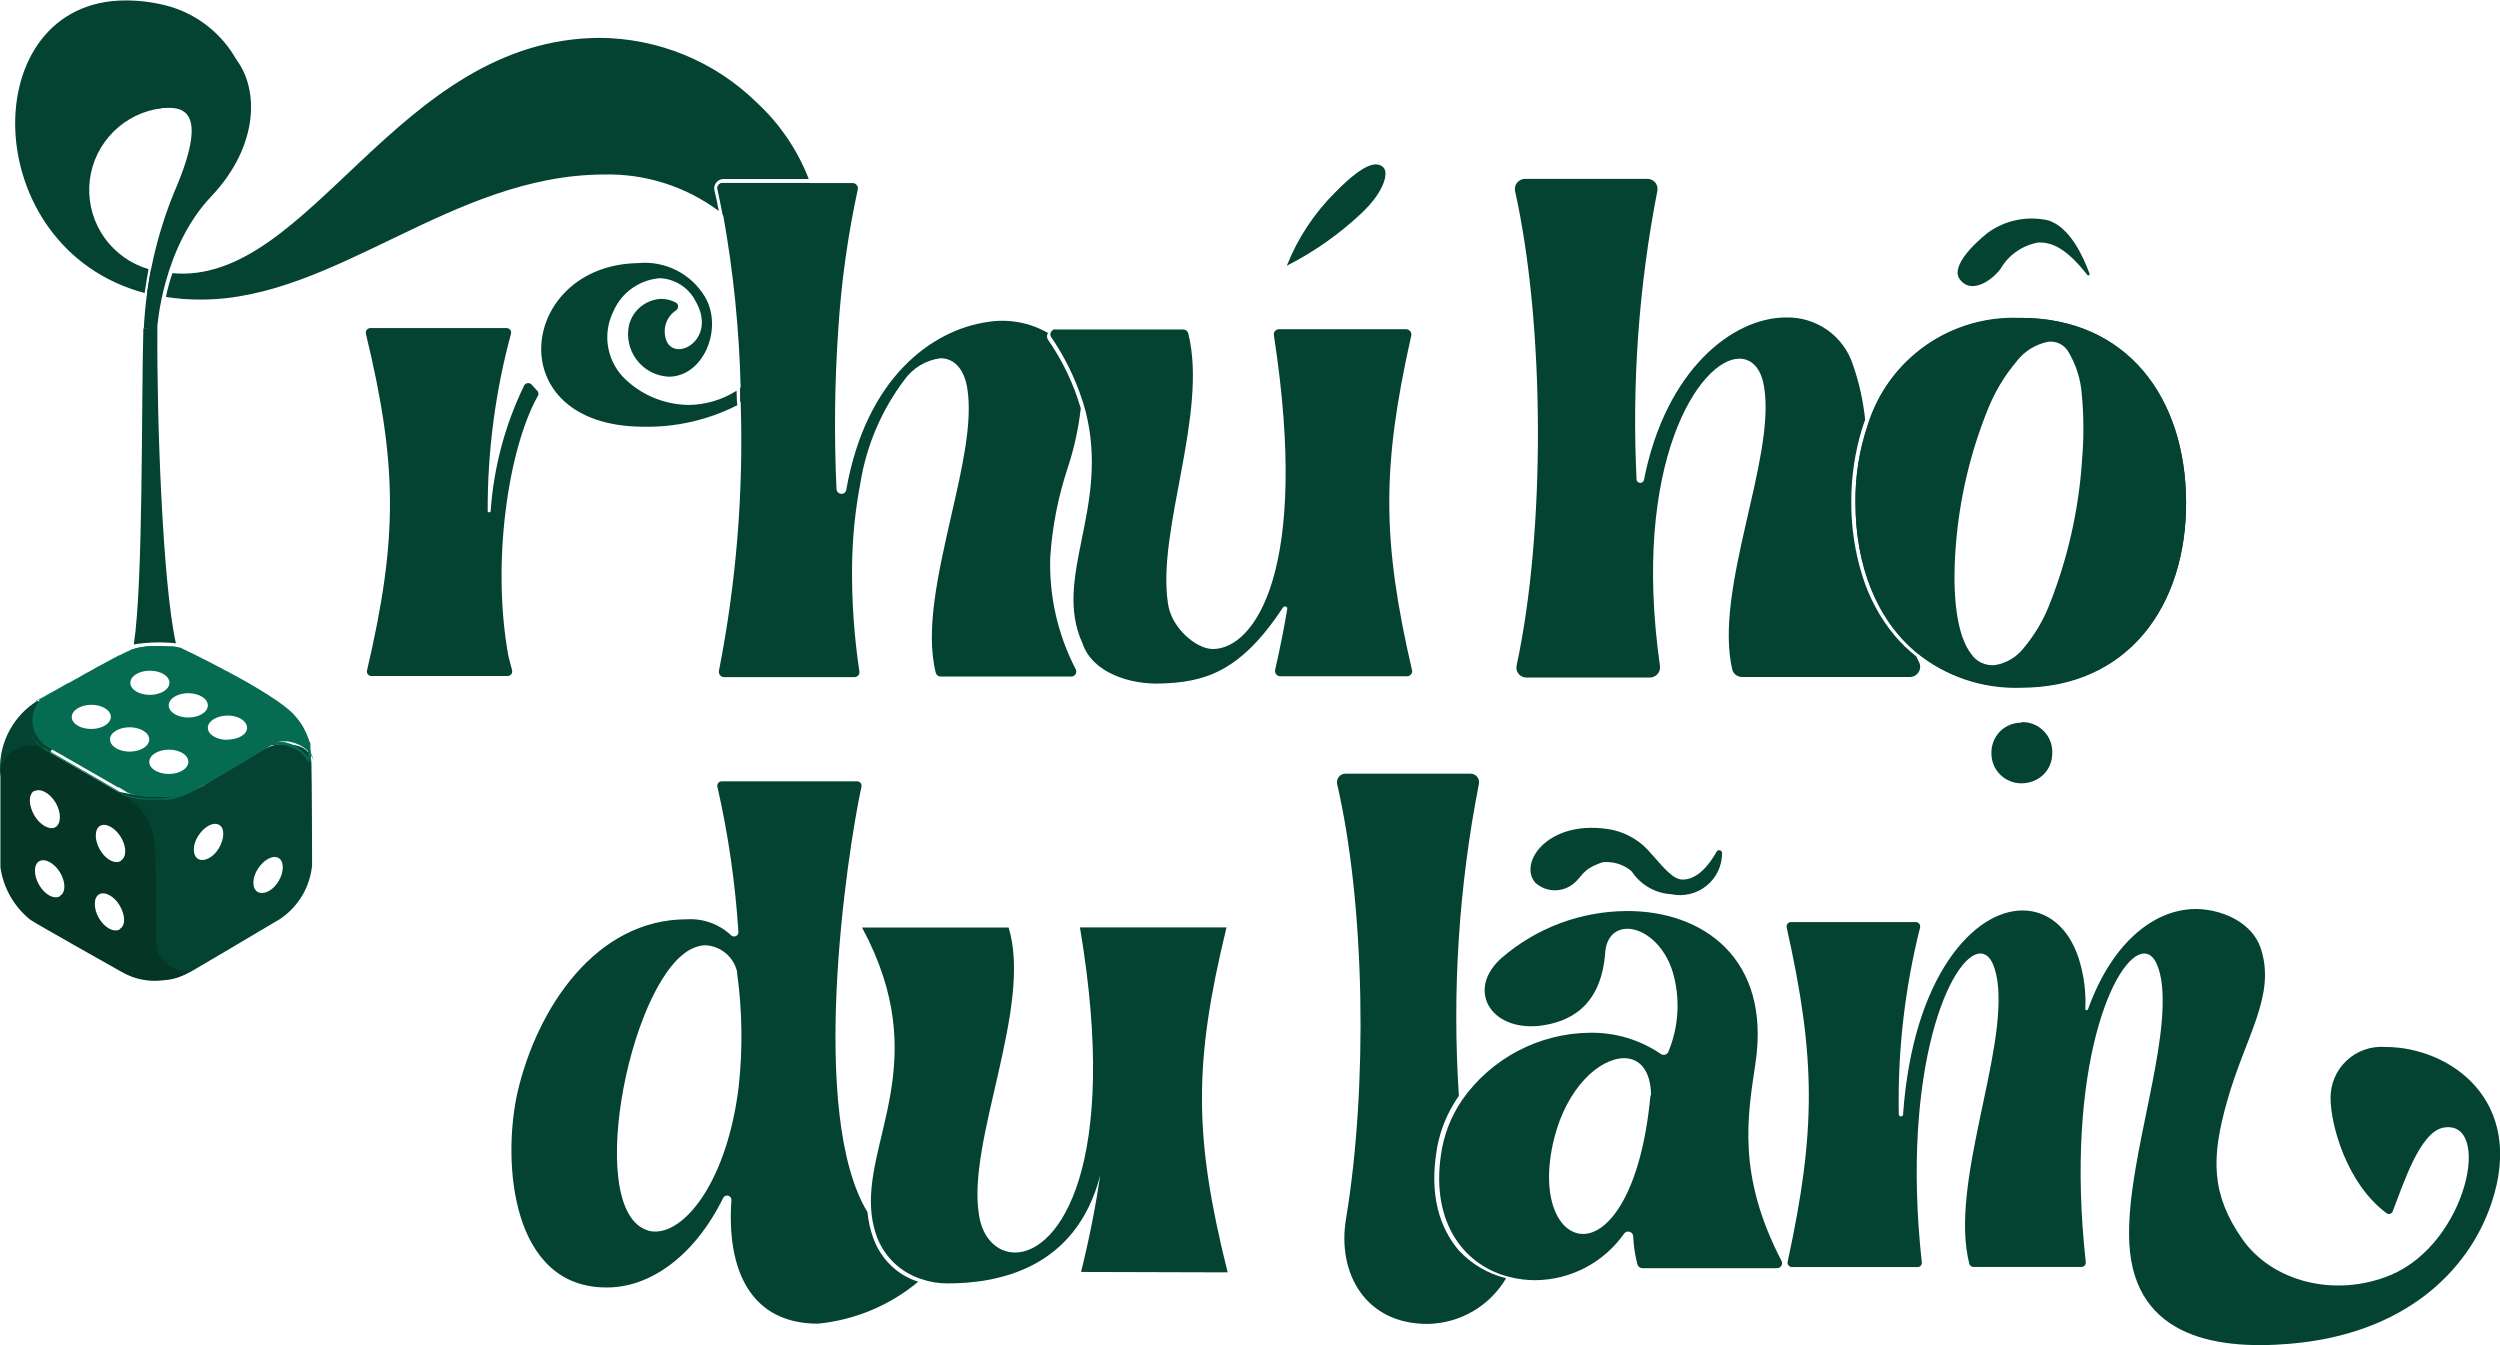 <svg width="171" height="92" viewBox="0 0 171 92" fill="none" xmlns="http://www.w3.org/2000/svg">
<g clip-path="url(#clip0_28_39)">
<path d="M12.136 44.375H11.896H11.723C10.882 44.237 10.02 44.273 9.193 44.48H9.126C9.001 45.216 8.848 45.656 8.656 45.694C9.963 45.31 11.35 45.281 12.672 45.608C12.377 45.258 12.19 44.83 12.136 44.375ZM10.765 22.393L9.806 22.47C9.662 27.592 9.806 39.759 9.154 44.079C10.105 43.925 11.072 43.899 12.03 44.002C11.11 39.855 10.717 28.481 10.765 22.431V22.393Z" fill="#044332"/>
<path d="M91.371 13.113C93.48 10.972 94.247 11.087 94.621 11.45C94.995 11.813 94.697 13.103 93.135 14.575C91.609 16.013 89.886 17.226 88.016 18.178C88.771 16.277 89.913 14.552 91.371 13.113Z" fill="#044332"/>
<path d="M36.714 26.694L36.359 26.302C36.324 26.266 36.282 26.238 36.235 26.222C36.188 26.205 36.137 26.2 36.088 26.206C36.038 26.213 35.991 26.231 35.95 26.259C35.908 26.288 35.874 26.325 35.851 26.369C34.543 29.064 33.765 31.984 33.56 34.971C33.553 34.992 33.54 35.011 33.522 35.024C33.504 35.037 33.482 35.044 33.459 35.044C33.437 35.044 33.415 35.037 33.397 35.024C33.379 35.011 33.365 34.992 33.358 34.971C33.344 30.872 33.879 26.79 34.95 22.833C34.963 22.787 34.966 22.739 34.957 22.692C34.948 22.645 34.929 22.6 34.9 22.562C34.871 22.524 34.834 22.493 34.791 22.472C34.748 22.451 34.7 22.44 34.653 22.441H25.335C25.287 22.441 25.24 22.452 25.197 22.473C25.153 22.494 25.116 22.524 25.086 22.562C25.056 22.6 25.036 22.644 25.026 22.691C25.016 22.738 25.017 22.786 25.028 22.833C27.204 31.836 27.214 36.834 25.105 45.857C25.093 45.903 25.092 45.951 25.102 45.997C25.112 46.044 25.133 46.087 25.163 46.124C25.192 46.161 25.23 46.191 25.274 46.211C25.317 46.231 25.364 46.24 25.412 46.239H34.72C34.768 46.239 34.815 46.228 34.858 46.207C34.901 46.186 34.939 46.155 34.969 46.118C34.998 46.08 35.019 46.036 35.029 45.989C35.039 45.942 35.038 45.894 35.026 45.847C34.94 45.522 34.863 45.197 34.777 44.891C33.598 38.459 34.777 30.698 36.771 27.114C36.818 27.051 36.838 26.971 36.827 26.893C36.817 26.814 36.776 26.743 36.714 26.694ZM49.443 12.243H55.319C54.543 10.241 53.317 8.442 51.734 6.987C48.864 4.187 45.014 2.61 40.998 2.59C27.118 2.667 21.213 19.535 11.79 18.685C11.61 19.217 11.463 19.759 11.35 20.31C12.142 20.435 12.944 20.496 13.746 20.491C22.939 20.491 30.876 11.966 41.295 11.937C44.125 11.866 46.896 12.745 49.165 14.432C49.079 13.954 48.974 13.476 48.868 13.027C48.845 12.933 48.844 12.834 48.866 12.74C48.887 12.645 48.931 12.557 48.993 12.482C49.048 12.415 49.117 12.358 49.194 12.318C49.271 12.277 49.356 12.251 49.443 12.243ZM16.2 4.138C15.223 2.356 13.579 1.031 11.628 0.449C10.642 0.17 9.623 0.028 8.598 0.029C-1.745 0.029 -1.63 16.974 9.893 20.042C9.979 19.44 10.103 18.694 10.161 18.408C8.95 18.052 7.893 17.304 7.159 16.281C6.424 15.258 6.053 14.019 6.106 12.761C6.159 11.504 6.632 10.301 7.45 9.343C8.269 8.384 9.385 7.727 10.621 7.474C11.778 7.238 12.972 7.238 14.13 7.474C14.935 7.608 15.788 7.617 16.698 7.799C16.744 7.809 16.79 7.809 16.835 7.798C16.881 7.788 16.923 7.768 16.959 7.74C16.996 7.712 17.026 7.676 17.047 7.635C17.068 7.594 17.08 7.549 17.082 7.503C17.108 6.321 16.803 5.156 16.2 4.138ZM11.407 18.656C11.041 18.611 10.679 18.537 10.324 18.436C10.247 18.838 10.132 19.535 10.056 20.071C10.371 20.155 10.691 20.222 11.014 20.271C11.124 19.728 11.268 19.191 11.445 18.666L11.407 18.656ZM50.354 26.742C49.381 27.355 48.256 27.686 47.104 27.698C45.557 27.68 44.068 27.103 42.915 26.073C42.246 25.495 41.789 24.712 41.616 23.847C41.442 22.982 41.562 22.084 41.957 21.294C42.23 20.663 42.67 20.118 43.231 19.719C43.792 19.32 44.452 19.081 45.139 19.029C45.648 19.052 46.141 19.209 46.569 19.484C46.997 19.76 47.344 20.143 47.574 20.596C48.686 22.508 47.43 23.884 46.424 23.884C45.925 23.884 45.465 23.511 45.465 22.622C45.471 22.345 45.545 22.072 45.68 21.829C45.816 21.586 46.008 21.379 46.242 21.227C46.285 21.198 46.321 21.159 46.346 21.113C46.37 21.067 46.383 21.016 46.383 20.964C46.383 20.912 46.37 20.861 46.346 20.815C46.321 20.769 46.285 20.73 46.242 20.701C45.926 20.532 45.574 20.444 45.216 20.443C44.71 20.468 44.226 20.652 43.833 20.97C43.44 21.288 43.158 21.723 43.031 22.212C42.936 22.626 42.934 23.056 43.024 23.472C43.114 23.887 43.294 24.278 43.552 24.617C43.809 24.955 44.138 25.234 44.515 25.433C44.892 25.631 45.308 25.745 45.734 25.767C48.149 25.767 49.491 22.422 48.207 20.281C47.739 19.509 47.061 18.884 46.252 18.48C45.443 18.076 44.535 17.908 43.634 17.997C35.477 18.131 34.049 29.141 43.979 29.188C46.219 29.236 48.435 28.731 50.431 27.717C50.392 27.382 50.392 27.057 50.383 26.742H50.354ZM55.406 12.511H49.415C49.361 12.51 49.308 12.522 49.26 12.545C49.212 12.568 49.169 12.602 49.137 12.645C49.102 12.685 49.078 12.733 49.066 12.784C49.054 12.836 49.056 12.89 49.069 12.941C49.194 13.505 49.309 14.078 49.424 14.68C50.172 15.301 50.842 16.011 51.418 16.793C52.112 17.689 52.601 18.725 52.851 19.83C53.101 20.934 53.106 22.08 52.865 23.186C52.567 24.543 51.766 25.738 50.622 26.532C50.622 26.866 50.622 27.191 50.622 27.487C55.895 24.591 57.495 18.092 55.434 12.511H55.406Z" fill="#044332"/>
<path d="M71.836 38.105C71.974 36.038 72.373 33.995 73.024 32.027C73.464 30.698 73.766 29.327 73.925 27.936C73.438 26.258 72.68 24.67 71.682 23.234C71.638 23.166 71.614 23.086 71.614 23.005C71.614 22.923 71.638 22.844 71.682 22.775C70.439 22.06 68.987 21.793 67.57 22.02C63.736 22.565 59.24 25.843 57.888 33.489C57.879 33.572 57.837 33.648 57.773 33.701C57.709 33.755 57.627 33.782 57.543 33.776C57.458 33.774 57.376 33.739 57.315 33.678C57.255 33.618 57.22 33.536 57.217 33.451C57.049 29.846 57.088 26.233 57.332 22.632C57.533 19.376 57.982 16.139 58.674 12.95C58.683 12.898 58.681 12.845 58.668 12.794C58.655 12.743 58.631 12.695 58.598 12.654C58.564 12.612 58.522 12.579 58.474 12.555C58.426 12.532 58.373 12.52 58.32 12.52H55.444H49.453C49.399 12.52 49.346 12.531 49.298 12.555C49.25 12.578 49.208 12.612 49.175 12.654C49.14 12.694 49.116 12.742 49.104 12.794C49.093 12.845 49.094 12.899 49.108 12.95C49.232 13.514 49.347 14.088 49.462 14.69C50.166 18.604 50.567 22.566 50.661 26.541C50.661 26.875 50.661 27.201 50.661 27.497C50.865 33.663 50.366 39.832 49.175 45.885C49.166 45.935 49.167 45.986 49.179 46.036C49.19 46.085 49.212 46.131 49.242 46.172C49.274 46.216 49.315 46.252 49.364 46.277C49.412 46.302 49.466 46.315 49.52 46.315H58.435C58.485 46.317 58.535 46.308 58.582 46.288C58.628 46.268 58.669 46.238 58.703 46.201C58.736 46.162 58.761 46.116 58.774 46.066C58.787 46.016 58.789 45.964 58.78 45.914C58.427 43.557 58.26 41.176 58.281 38.794C58.297 36.869 58.486 34.95 58.847 33.059C59.258 30.488 60.294 28.056 61.866 25.977C62.152 25.575 62.519 25.236 62.943 24.983C63.367 24.73 63.839 24.567 64.33 24.505C65.288 24.505 65.969 25.27 66.17 26.608C66.525 28.93 65.806 32.046 65.049 35.343C64.186 39.166 63.276 43.085 64.004 46.01C64.022 46.087 64.066 46.156 64.129 46.205C64.192 46.254 64.269 46.279 64.349 46.277H73.273C73.334 46.278 73.393 46.262 73.446 46.232C73.498 46.202 73.541 46.158 73.571 46.105C73.601 46.053 73.617 45.993 73.617 45.933C73.617 45.873 73.601 45.813 73.571 45.761C72.348 43.398 71.751 40.763 71.836 38.105Z" fill="#044332"/>
<path d="M96.596 45.904C94.525 36.959 94.506 31.97 96.528 22.967C96.541 22.915 96.542 22.86 96.532 22.808C96.521 22.756 96.499 22.706 96.467 22.663C96.435 22.62 96.394 22.585 96.346 22.56C96.299 22.535 96.246 22.52 96.193 22.517H87.47C87.419 22.519 87.368 22.532 87.323 22.555C87.277 22.578 87.237 22.611 87.205 22.651C87.173 22.691 87.15 22.737 87.138 22.787C87.126 22.836 87.125 22.888 87.134 22.938C89.627 39.09 85.783 44.385 82.965 44.394C81.805 44.394 80.089 42.913 79.888 41.26C79.121 36.251 82.639 28.28 81.278 22.804C81.259 22.729 81.216 22.662 81.155 22.614C81.094 22.566 81.02 22.538 80.942 22.537H72.2C72.159 22.527 72.116 22.527 72.075 22.537C72.029 22.553 71.989 22.583 71.96 22.622C71.924 22.648 71.897 22.685 71.883 22.728C71.856 22.774 71.841 22.827 71.841 22.881C71.841 22.934 71.856 22.987 71.883 23.034C72.805 24.372 73.528 25.837 74.031 27.382C74.079 27.516 74.117 27.65 74.155 27.793C74.194 27.936 74.222 28.042 74.261 28.166C75.929 34.741 71.96 39.491 74.05 44.022C74.74 46.048 77.338 46.822 79.37 46.755C82.303 46.66 84.786 46.057 87.738 41.575C87.853 41.403 88.083 41.479 88.045 41.67C87.825 42.98 87.556 44.347 87.221 45.809C87.208 45.862 87.207 45.916 87.218 45.97C87.229 46.023 87.252 46.073 87.285 46.116C87.318 46.159 87.361 46.194 87.409 46.219C87.458 46.243 87.511 46.257 87.566 46.258H96.241C96.334 46.256 96.423 46.218 96.489 46.152C96.555 46.086 96.593 45.998 96.596 45.904Z" fill="#044332"/>
<path d="M135.974 15.913C135.974 15.913 133.232 18.016 134.056 19.115C134.756 20.071 136.079 19.363 136.827 18.408C137.101 17.928 137.478 17.515 137.933 17.199C138.387 16.883 138.907 16.672 139.453 16.582C140.258 16.582 141.236 16.85 142.77 18.799C142.781 18.817 142.799 18.83 142.82 18.836C142.84 18.841 142.862 18.839 142.881 18.83C142.9 18.82 142.915 18.804 142.922 18.784C142.93 18.765 142.931 18.743 142.923 18.723C142.578 17.767 141.629 15.493 140.048 15.062C139.347 14.911 138.622 14.908 137.92 15.055C137.218 15.201 136.554 15.494 135.974 15.913Z" fill="#044332"/>
<path d="M131.248 45.264C131.19 45.14 131.123 45.016 131.075 44.901C130.532 44.475 130.034 43.995 129.59 43.467C128.6 42.272 127.855 40.895 127.394 39.415C126.882 37.788 126.623 36.093 126.628 34.388C126.616 32.685 126.861 30.99 127.356 29.36C127.423 29.141 127.5 28.921 127.577 28.71C127.445 27.431 127.165 26.17 126.743 24.954C126.432 23.993 125.818 23.158 124.992 22.574C124.166 21.99 123.173 21.689 122.161 21.715C118.508 21.715 113.926 25.308 112.45 32.82C112.439 32.879 112.407 32.932 112.361 32.97C112.314 33.008 112.256 33.029 112.196 33.029C112.136 33.029 112.078 33.008 112.032 32.97C111.985 32.932 111.954 32.879 111.942 32.82C111.617 26.202 112.093 19.569 113.361 13.065C113.382 12.964 113.381 12.86 113.357 12.76C113.332 12.66 113.286 12.566 113.221 12.486C113.155 12.407 113.073 12.343 112.979 12.299C112.886 12.255 112.784 12.233 112.68 12.233H104.312C104.208 12.234 104.106 12.258 104.012 12.303C103.919 12.348 103.837 12.413 103.772 12.493C103.706 12.574 103.66 12.668 103.636 12.768C103.612 12.869 103.61 12.973 103.631 13.075C105.673 22.231 105.721 36.347 103.737 45.513C103.713 45.614 103.713 45.718 103.737 45.819C103.76 45.92 103.807 46.014 103.873 46.095C103.938 46.175 104.022 46.239 104.116 46.282C104.21 46.326 104.314 46.347 104.417 46.344H112.853C112.952 46.343 113.049 46.322 113.139 46.281C113.229 46.24 113.309 46.181 113.374 46.107C113.44 46.033 113.488 45.946 113.517 45.852C113.547 45.757 113.555 45.658 113.543 45.56C111.559 31.664 116.256 24.534 118.969 24.534C119.822 24.534 120.474 25.184 120.675 26.531C121.432 31.453 117.234 40.275 118.48 45.771C118.514 45.922 118.6 46.058 118.721 46.155C118.843 46.252 118.995 46.305 119.151 46.306H130.654C130.775 46.303 130.893 46.27 130.997 46.208C131.101 46.146 131.188 46.058 131.247 45.953C131.307 45.848 131.339 45.73 131.339 45.609C131.339 45.488 131.308 45.369 131.248 45.264Z" fill="#044332"/>
<path d="M138.265 49.527C138.009 49.527 137.756 49.578 137.52 49.677C137.284 49.776 137.071 49.921 136.892 50.103C136.713 50.286 136.573 50.502 136.48 50.74C136.386 50.977 136.341 51.231 136.348 51.486C136.348 51.993 136.55 52.479 136.909 52.838C137.269 53.196 137.756 53.398 138.265 53.398C138.773 53.398 139.261 53.196 139.62 52.838C139.98 52.479 140.182 51.993 140.182 51.486C140.188 51.231 140.144 50.977 140.05 50.74C139.957 50.502 139.816 50.286 139.638 50.103C139.459 49.921 139.246 49.776 139.01 49.677C138.774 49.578 138.521 49.527 138.265 49.527ZM138.15 21.743C135.852 21.647 133.588 22.31 131.708 23.631C129.829 24.952 128.44 26.855 127.759 29.045C127.174 30.765 126.888 32.572 126.915 34.388C126.915 38.65 128.363 42.349 131.085 44.605C133.095 46.241 135.633 47.093 138.226 47.004C145.531 47.004 149.557 41.441 149.528 34.311C149.499 27.181 145.483 21.715 138.15 21.743ZM140.067 23.196C144.984 22.603 142.128 44.92 136.472 45.58C130.817 46.239 134.114 23.903 140.115 23.196H140.067Z" fill="#044332"/>
<path d="M141.649 23.827C141.487 23.57 141.255 23.364 140.98 23.233C140.705 23.103 140.398 23.053 140.096 23.091C139.128 23.265 138.261 23.798 137.671 24.582C136.864 25.575 136.217 26.688 135.753 27.879C134.518 30.93 133.768 34.155 133.529 37.437C133.4 38.907 133.422 40.386 133.597 41.852C133.687 42.945 134.046 43.998 134.641 44.92C134.823 45.193 135.069 45.417 135.359 45.572C135.648 45.727 135.971 45.808 136.3 45.809H136.568C137.987 45.637 139.329 44.175 140.45 41.556C141.717 38.386 142.48 35.039 142.713 31.635C142.962 27.869 142.607 25.031 141.649 23.827ZM142.406 31.559C142.175 34.936 141.418 38.257 140.163 41.403C139.743 42.465 139.153 43.452 138.418 44.327C137.944 44.936 137.261 45.348 136.501 45.484C136.178 45.528 135.848 45.479 135.551 45.344C135.254 45.209 135.002 44.992 134.824 44.719C133.865 43.486 133.51 40.829 133.769 37.427C134.01 34.185 134.754 30.999 135.974 27.984C136.44 26.82 137.087 25.736 137.891 24.773C138.436 24.036 139.241 23.534 140.144 23.368H140.307C140.532 23.374 140.753 23.435 140.95 23.545C141.147 23.655 141.314 23.81 141.438 23.999C141.993 24.905 142.322 25.931 142.396 26.99C142.538 28.497 142.541 30.013 142.406 31.52V31.559ZM141.649 23.827C141.487 23.57 141.255 23.364 140.98 23.233C140.705 23.103 140.398 23.053 140.096 23.091C139.128 23.265 138.261 23.798 137.671 24.582C136.864 25.575 136.217 26.688 135.753 27.879C134.518 30.93 133.768 34.155 133.529 37.437C133.4 38.907 133.422 40.386 133.597 41.852C133.687 42.945 134.046 43.998 134.641 44.92C134.823 45.193 135.069 45.417 135.359 45.572C135.648 45.727 135.971 45.808 136.3 45.809H136.568C137.987 45.637 139.329 44.175 140.45 41.556C141.717 38.386 142.48 35.039 142.713 31.635C142.962 27.869 142.607 25.031 141.649 23.827ZM142.406 31.559C142.175 34.936 141.418 38.257 140.163 41.403C139.743 42.465 139.153 43.452 138.418 44.327C137.944 44.936 137.261 45.348 136.501 45.484C136.178 45.528 135.848 45.479 135.551 45.344C135.254 45.209 135.002 44.992 134.824 44.719C133.865 43.486 133.51 40.829 133.769 37.427C134.01 34.185 134.754 30.999 135.974 27.984C136.44 26.82 137.087 25.736 137.891 24.773C138.436 24.036 139.241 23.534 140.144 23.368H140.307C140.532 23.374 140.753 23.435 140.95 23.545C141.147 23.655 141.314 23.81 141.438 23.999C141.993 24.905 142.322 25.931 142.396 26.99C142.538 28.497 142.541 30.013 142.406 31.52V31.559ZM141.649 23.827C141.487 23.57 141.255 23.364 140.98 23.233C140.705 23.103 140.398 23.053 140.096 23.091C139.128 23.265 138.261 23.798 137.671 24.582C136.864 25.575 136.217 26.688 135.753 27.879C134.518 30.93 133.768 34.155 133.529 37.437C133.4 38.907 133.422 40.386 133.597 41.852C133.687 42.945 134.046 43.998 134.641 44.92C134.823 45.193 135.069 45.417 135.359 45.572C135.648 45.727 135.971 45.808 136.3 45.809H136.568C137.987 45.637 139.329 44.175 140.45 41.556C141.717 38.386 142.48 35.039 142.713 31.635C142.962 27.869 142.607 25.031 141.649 23.827ZM142.406 31.559C142.175 34.936 141.418 38.257 140.163 41.403C139.743 42.465 139.153 43.452 138.418 44.327C137.944 44.936 137.261 45.348 136.501 45.484C136.178 45.528 135.848 45.479 135.551 45.344C135.254 45.209 135.002 44.992 134.824 44.719C133.865 43.486 133.51 40.829 133.769 37.427C134.01 34.185 134.754 30.999 135.974 27.984C136.44 26.82 137.087 25.736 137.891 24.773C138.436 24.036 139.241 23.534 140.144 23.368H140.307C140.532 23.374 140.753 23.435 140.95 23.545C141.147 23.655 141.314 23.81 141.438 23.999C141.993 24.905 142.322 25.931 142.396 26.99C142.538 28.497 142.541 30.013 142.406 31.52V31.559ZM141.649 23.827C141.487 23.57 141.255 23.364 140.98 23.233C140.705 23.103 140.398 23.053 140.096 23.091C139.128 23.265 138.261 23.798 137.671 24.582C136.864 25.575 136.217 26.688 135.753 27.879C134.518 30.93 133.768 34.155 133.529 37.437C133.4 38.907 133.422 40.386 133.597 41.852C133.687 42.945 134.046 43.998 134.641 44.92C134.823 45.193 135.069 45.417 135.359 45.572C135.648 45.727 135.971 45.808 136.3 45.809H136.568C137.987 45.637 139.329 44.175 140.45 41.556C141.717 38.386 142.48 35.039 142.713 31.635C142.962 27.869 142.607 25.031 141.649 23.827ZM142.406 31.559C142.175 34.936 141.418 38.257 140.163 41.403C139.743 42.465 139.153 43.452 138.418 44.327C137.944 44.936 137.261 45.348 136.501 45.484C136.178 45.528 135.848 45.479 135.551 45.344C135.254 45.209 135.002 44.992 134.824 44.719C133.865 43.486 133.51 40.829 133.769 37.427C134.01 34.185 134.754 30.999 135.974 27.984C136.44 26.82 137.087 25.736 137.891 24.773C138.436 24.036 139.241 23.534 140.144 23.368H140.307C140.532 23.374 140.753 23.435 140.95 23.545C141.147 23.655 141.314 23.81 141.438 23.999C141.993 24.905 142.322 25.931 142.396 26.99C142.538 28.497 142.541 30.013 142.406 31.52V31.559ZM141.649 23.827C141.487 23.57 141.255 23.364 140.98 23.233C140.705 23.103 140.398 23.053 140.096 23.091C139.128 23.265 138.261 23.798 137.671 24.582C136.864 25.575 136.217 26.688 135.753 27.879C134.518 30.93 133.768 34.155 133.529 37.437C133.4 38.907 133.422 40.386 133.597 41.852C133.687 42.945 134.046 43.998 134.641 44.92C134.823 45.193 135.069 45.417 135.359 45.572C135.648 45.727 135.971 45.808 136.3 45.809H136.568C137.987 45.637 139.329 44.175 140.45 41.556C141.717 38.386 142.48 35.039 142.713 31.635C142.962 27.869 142.607 25.031 141.649 23.827ZM142.406 31.559C142.175 34.936 141.418 38.257 140.163 41.403C139.743 42.465 139.153 43.452 138.418 44.327C137.944 44.936 137.261 45.348 136.501 45.484C136.178 45.528 135.848 45.479 135.551 45.344C135.254 45.209 135.002 44.992 134.824 44.719C133.865 43.486 133.51 40.829 133.769 37.427C134.01 34.185 134.754 30.999 135.974 27.984C136.44 26.82 137.087 25.736 137.891 24.773C138.436 24.036 139.241 23.534 140.144 23.368H140.307C140.532 23.374 140.753 23.435 140.95 23.545C141.147 23.655 141.314 23.81 141.438 23.999C141.993 24.905 142.322 25.931 142.396 26.99C142.538 28.497 142.541 30.013 142.406 31.52V31.559ZM141.649 23.827C141.487 23.57 141.255 23.364 140.98 23.233C140.705 23.103 140.398 23.053 140.096 23.091C139.128 23.265 138.261 23.798 137.671 24.582C136.864 25.575 136.217 26.688 135.753 27.879C134.518 30.93 133.768 34.155 133.529 37.437C133.4 38.907 133.422 40.386 133.597 41.852C133.687 42.945 134.046 43.998 134.641 44.92C134.823 45.193 135.069 45.417 135.359 45.572C135.648 45.727 135.971 45.808 136.3 45.809H136.568C137.987 45.637 139.329 44.175 140.45 41.556C141.717 38.386 142.48 35.039 142.713 31.635C142.962 27.869 142.607 25.031 141.649 23.827ZM142.406 31.559C142.175 34.936 141.418 38.257 140.163 41.403C139.743 42.465 139.153 43.452 138.418 44.327C137.944 44.936 137.261 45.348 136.501 45.484C136.178 45.528 135.848 45.479 135.551 45.344C135.254 45.209 135.002 44.992 134.824 44.719C133.865 43.486 133.51 40.829 133.769 37.427C134.01 34.185 134.754 30.999 135.974 27.984C136.44 26.82 137.087 25.736 137.891 24.773C138.436 24.036 139.241 23.534 140.144 23.368H140.307C140.532 23.374 140.753 23.435 140.95 23.545C141.147 23.655 141.314 23.81 141.438 23.999C141.993 24.905 142.322 25.931 142.396 26.99C142.538 28.497 142.541 30.013 142.406 31.52V31.559ZM141.649 23.827C141.487 23.57 141.255 23.364 140.98 23.233C140.705 23.103 140.398 23.053 140.096 23.091C139.128 23.265 138.261 23.798 137.671 24.582C136.864 25.575 136.217 26.688 135.753 27.879C134.518 30.93 133.768 34.155 133.529 37.437C133.4 38.907 133.422 40.386 133.597 41.852C133.687 42.945 134.046 43.998 134.641 44.92C134.823 45.193 135.069 45.417 135.359 45.572C135.648 45.727 135.971 45.808 136.3 45.809H136.568C137.987 45.637 139.329 44.175 140.45 41.556C141.717 38.386 142.48 35.039 142.713 31.635C142.962 27.869 142.607 25.031 141.649 23.827ZM142.406 31.559C142.175 34.936 141.418 38.257 140.163 41.403C139.743 42.465 139.153 43.452 138.418 44.327C137.944 44.936 137.261 45.348 136.501 45.484C136.178 45.528 135.848 45.479 135.551 45.344C135.254 45.209 135.002 44.992 134.824 44.719C133.865 43.486 133.51 40.829 133.769 37.427C134.01 34.185 134.754 30.999 135.974 27.984C136.44 26.82 137.087 25.736 137.891 24.773C138.436 24.036 139.241 23.534 140.144 23.368H140.307C140.532 23.374 140.753 23.435 140.95 23.545C141.147 23.655 141.314 23.81 141.438 23.999C141.993 24.905 142.322 25.931 142.396 26.99C142.538 28.497 142.541 30.013 142.406 31.52V31.559ZM141.649 23.827C141.487 23.57 141.255 23.364 140.98 23.233C140.705 23.103 140.398 23.053 140.096 23.091C139.128 23.265 138.261 23.798 137.671 24.582C136.864 25.575 136.217 26.688 135.753 27.879C134.518 30.93 133.768 34.155 133.529 37.437C133.4 38.907 133.422 40.386 133.597 41.852C133.687 42.945 134.046 43.998 134.641 44.92C134.823 45.193 135.069 45.417 135.359 45.572C135.648 45.727 135.971 45.808 136.3 45.809H136.568C137.987 45.637 139.329 44.175 140.45 41.556C141.717 38.386 142.48 35.039 142.713 31.635C142.962 27.869 142.607 25.031 141.649 23.827ZM142.406 31.559C142.175 34.936 141.418 38.257 140.163 41.403C139.743 42.465 139.153 43.452 138.418 44.327C137.944 44.936 137.261 45.348 136.501 45.484C136.178 45.528 135.848 45.479 135.551 45.344C135.254 45.209 135.002 44.992 134.824 44.719C133.865 43.486 133.51 40.829 133.769 37.427C134.01 34.185 134.754 30.999 135.974 27.984C136.44 26.82 137.087 25.736 137.891 24.773C138.436 24.036 139.241 23.534 140.144 23.368H140.307C140.532 23.374 140.753 23.435 140.95 23.545C141.147 23.655 141.314 23.81 141.438 23.999C141.993 24.905 142.322 25.931 142.396 26.99C142.538 28.497 142.541 30.013 142.406 31.52V31.559ZM141.649 23.827C141.487 23.57 141.255 23.364 140.98 23.233C140.705 23.103 140.398 23.053 140.096 23.091C139.128 23.265 138.261 23.798 137.671 24.582C136.864 25.575 136.217 26.688 135.753 27.879C134.518 30.93 133.768 34.155 133.529 37.437C133.4 38.907 133.422 40.386 133.597 41.852C133.687 42.945 134.046 43.998 134.641 44.92C134.823 45.193 135.069 45.417 135.359 45.572C135.648 45.727 135.971 45.808 136.3 45.809H136.568C137.987 45.637 139.329 44.175 140.45 41.556C141.717 38.386 142.48 35.039 142.713 31.635C142.962 27.869 142.607 25.031 141.649 23.827ZM142.406 31.559C142.175 34.936 141.418 38.257 140.163 41.403C139.743 42.465 139.153 43.452 138.418 44.327C137.944 44.936 137.261 45.348 136.501 45.484C136.178 45.528 135.848 45.479 135.551 45.344C135.254 45.209 135.002 44.992 134.824 44.719C133.865 43.486 133.51 40.829 133.769 37.427C134.01 34.185 134.754 30.999 135.974 27.984C136.44 26.82 137.087 25.736 137.891 24.773C138.436 24.036 139.241 23.534 140.144 23.368H140.307C140.532 23.374 140.753 23.435 140.95 23.545C141.147 23.655 141.314 23.81 141.438 23.999C141.993 24.905 142.322 25.931 142.396 26.99C142.538 28.497 142.541 30.013 142.406 31.52V31.559ZM141.649 23.827C141.487 23.57 141.255 23.364 140.98 23.233C140.705 23.103 140.398 23.053 140.096 23.091C139.128 23.265 138.261 23.798 137.671 24.582C136.864 25.575 136.217 26.688 135.753 27.879C134.518 30.93 133.768 34.155 133.529 37.437C133.4 38.907 133.422 40.386 133.597 41.852C133.687 42.945 134.046 43.998 134.641 44.92C134.823 45.193 135.069 45.417 135.359 45.572C135.648 45.727 135.971 45.808 136.3 45.809H136.568C137.987 45.637 139.329 44.175 140.45 41.556C141.717 38.386 142.48 35.039 142.713 31.635C142.962 27.869 142.607 25.031 141.649 23.827ZM142.406 31.559C142.175 34.936 141.418 38.257 140.163 41.403C139.743 42.465 139.153 43.452 138.418 44.327C137.944 44.936 137.261 45.348 136.501 45.484C136.178 45.528 135.848 45.479 135.551 45.344C135.254 45.209 135.002 44.992 134.824 44.719C133.865 43.486 133.51 40.829 133.769 37.427C134.01 34.185 134.754 30.999 135.974 27.984C136.44 26.82 137.087 25.736 137.891 24.773C138.436 24.036 139.241 23.534 140.144 23.368H140.307C140.532 23.374 140.753 23.435 140.95 23.545C141.147 23.655 141.314 23.81 141.438 23.999C141.993 24.905 142.322 25.931 142.396 26.99C142.538 28.497 142.541 30.013 142.406 31.52V31.559ZM141.649 23.827C141.487 23.57 141.255 23.364 140.98 23.233C140.705 23.103 140.398 23.053 140.096 23.091C139.128 23.265 138.261 23.798 137.671 24.582C136.864 25.575 136.217 26.688 135.753 27.879C134.518 30.93 133.768 34.155 133.529 37.437C133.4 38.907 133.422 40.386 133.597 41.852C133.687 42.945 134.046 43.998 134.641 44.92C134.823 45.193 135.069 45.417 135.359 45.572C135.648 45.727 135.971 45.808 136.3 45.809H136.568C137.987 45.637 139.329 44.175 140.45 41.556C141.717 38.386 142.48 35.039 142.713 31.635C142.962 27.869 142.607 25.031 141.649 23.827ZM142.406 31.559C142.175 34.936 141.418 38.257 140.163 41.403C139.743 42.465 139.153 43.452 138.418 44.327C137.944 44.936 137.261 45.348 136.501 45.484C136.178 45.528 135.848 45.479 135.551 45.344C135.254 45.209 135.002 44.992 134.824 44.719C133.865 43.486 133.51 40.829 133.769 37.427C134.01 34.185 134.754 30.999 135.974 27.984C136.44 26.82 137.087 25.736 137.891 24.773C138.436 24.036 139.241 23.534 140.144 23.368H140.307C140.532 23.374 140.753 23.435 140.95 23.545C141.147 23.655 141.314 23.81 141.438 23.999C141.993 24.905 142.322 25.931 142.396 26.99C142.538 28.497 142.541 30.013 142.406 31.52V31.559ZM141.649 23.827C141.487 23.57 141.255 23.364 140.98 23.233C140.705 23.103 140.398 23.053 140.096 23.091C139.128 23.265 138.261 23.798 137.671 24.582C136.864 25.575 136.217 26.688 135.753 27.879C134.518 30.93 133.768 34.155 133.529 37.437C133.4 38.907 133.422 40.386 133.597 41.852C133.687 42.945 134.046 43.998 134.641 44.92C134.823 45.193 135.069 45.417 135.359 45.572C135.648 45.727 135.971 45.808 136.3 45.809H136.568C137.987 45.637 139.329 44.175 140.45 41.556C141.717 38.386 142.48 35.039 142.713 31.635C142.962 27.869 142.607 25.031 141.649 23.827ZM142.406 31.559C142.175 34.936 141.418 38.257 140.163 41.403C139.743 42.465 139.153 43.452 138.418 44.327C137.944 44.936 137.261 45.348 136.501 45.484C136.178 45.528 135.848 45.479 135.551 45.344C135.254 45.209 135.002 44.992 134.824 44.719C133.865 43.486 133.51 40.829 133.769 37.427C134.01 34.185 134.754 30.999 135.974 27.984C136.44 26.82 137.087 25.736 137.891 24.773C138.436 24.036 139.241 23.534 140.144 23.368H140.307C140.532 23.374 140.753 23.435 140.95 23.545C141.147 23.655 141.314 23.81 141.438 23.999C141.993 24.905 142.322 25.931 142.396 26.99C142.538 28.497 142.541 30.013 142.406 31.52V31.559ZM141.649 23.827C141.487 23.57 141.255 23.364 140.98 23.233C140.705 23.103 140.398 23.053 140.096 23.091C139.128 23.265 138.261 23.798 137.671 24.582C136.864 25.575 136.217 26.688 135.753 27.879C134.518 30.93 133.768 34.155 133.529 37.437C133.4 38.907 133.422 40.386 133.597 41.852C133.687 42.945 134.046 43.998 134.641 44.92C134.823 45.193 135.069 45.417 135.359 45.572C135.648 45.727 135.971 45.808 136.3 45.809H136.568C137.987 45.637 139.329 44.175 140.45 41.556C141.717 38.386 142.48 35.039 142.713 31.635C142.962 27.869 142.607 25.031 141.649 23.827ZM142.406 31.559C142.175 34.936 141.418 38.257 140.163 41.403C139.743 42.465 139.153 43.452 138.418 44.327C137.944 44.936 137.261 45.348 136.501 45.484C136.178 45.528 135.848 45.479 135.551 45.344C135.254 45.209 135.002 44.992 134.824 44.719C133.865 43.486 133.51 40.829 133.769 37.427C134.01 34.185 134.754 30.999 135.974 27.984C136.44 26.82 137.087 25.736 137.891 24.773C138.436 24.036 139.241 23.534 140.144 23.368H140.307C140.532 23.374 140.753 23.435 140.95 23.545C141.147 23.655 141.314 23.81 141.438 23.999C141.993 24.905 142.322 25.931 142.396 26.99C142.538 28.497 142.541 30.013 142.406 31.52V31.559ZM141.649 23.827C141.487 23.57 141.255 23.364 140.98 23.233C140.705 23.103 140.398 23.053 140.096 23.091C139.128 23.265 138.261 23.798 137.671 24.582C136.864 25.575 136.217 26.688 135.753 27.879C134.518 30.93 133.768 34.155 133.529 37.437C133.4 38.907 133.422 40.386 133.597 41.852C133.687 42.945 134.046 43.998 134.641 44.92C134.823 45.193 135.069 45.417 135.359 45.572C135.648 45.727 135.971 45.808 136.3 45.809H136.568C137.987 45.637 139.329 44.175 140.45 41.556C141.717 38.386 142.48 35.039 142.713 31.635C142.962 27.869 142.607 25.031 141.649 23.827ZM142.406 31.559C142.175 34.936 141.418 38.257 140.163 41.403C139.743 42.465 139.153 43.452 138.418 44.327C137.944 44.936 137.261 45.348 136.501 45.484C136.178 45.528 135.848 45.479 135.551 45.344C135.254 45.209 135.002 44.992 134.824 44.719C133.865 43.486 133.51 40.829 133.769 37.427C134.01 34.185 134.754 30.999 135.974 27.984C136.44 26.82 137.087 25.736 137.891 24.773C138.436 24.036 139.241 23.534 140.144 23.368H140.307C140.532 23.374 140.753 23.435 140.95 23.545C141.147 23.655 141.314 23.81 141.438 23.999C141.993 24.905 142.322 25.931 142.396 26.99C142.538 28.497 142.541 30.013 142.406 31.52V31.559ZM138.15 21.781C135.852 21.685 133.588 22.349 131.708 23.669C129.829 24.99 128.44 26.894 127.759 29.083C127.174 30.803 126.888 32.61 126.915 34.426C126.915 38.688 128.363 42.387 131.085 44.643C133.095 46.279 135.633 47.131 138.226 47.042C145.531 47.042 149.557 41.479 149.528 34.349C149.499 27.22 145.483 21.715 138.15 21.743V21.781ZM138.226 46.898C135.559 46.977 132.957 46.06 130.932 44.327C128.478 42.167 127.097 38.727 127.097 34.426C127.072 32.715 127.321 31.012 127.836 29.38C128.479 27.163 129.848 25.224 131.724 23.872C133.6 22.519 135.875 21.831 138.188 21.915C144.984 21.915 149.403 26.78 149.423 34.34C149.442 41.9 145.023 46.841 138.226 46.86V46.898ZM140.096 23.091C139.128 23.265 138.261 23.798 137.671 24.582C136.864 25.575 136.217 26.688 135.753 27.879C134.518 30.93 133.768 34.155 133.529 37.437C133.4 38.907 133.422 40.386 133.597 41.852C133.687 42.945 134.046 43.998 134.641 44.92C134.823 45.193 135.069 45.417 135.359 45.572C135.648 45.727 135.971 45.808 136.3 45.809H136.568C137.987 45.637 139.329 44.175 140.45 41.556C141.717 38.386 142.48 35.039 142.713 31.635C142.991 27.956 142.617 25.117 141.677 23.875C141.525 23.596 141.294 23.37 141.012 23.224C140.73 23.077 140.411 23.018 140.096 23.052V23.091ZM142.406 31.559C142.175 34.936 141.418 38.257 140.163 41.403C139.743 42.465 139.153 43.452 138.418 44.327C137.944 44.936 137.261 45.348 136.501 45.484C136.178 45.528 135.848 45.479 135.551 45.344C135.254 45.209 135.002 44.992 134.824 44.719C133.865 43.486 133.51 40.829 133.769 37.427C134.01 34.185 134.754 30.999 135.974 27.984C136.44 26.82 137.087 25.736 137.891 24.773C138.436 24.036 139.241 23.534 140.144 23.368H140.307C140.532 23.374 140.753 23.435 140.95 23.545C141.147 23.655 141.314 23.81 141.438 23.999C141.993 24.905 142.322 25.931 142.396 26.99C142.538 28.497 142.541 30.013 142.406 31.52V31.559ZM141.649 23.827C141.487 23.57 141.255 23.364 140.98 23.233C140.705 23.103 140.398 23.053 140.096 23.091C139.128 23.265 138.261 23.798 137.671 24.582C136.864 25.575 136.217 26.688 135.753 27.879C134.518 30.93 133.768 34.155 133.529 37.437C133.4 38.907 133.422 40.386 133.597 41.852C133.687 42.945 134.046 43.998 134.641 44.92C134.823 45.193 135.069 45.417 135.359 45.572C135.648 45.727 135.971 45.808 136.3 45.809H136.568C137.987 45.637 139.329 44.175 140.45 41.556C141.717 38.386 142.48 35.039 142.713 31.635C142.962 27.869 142.607 25.031 141.649 23.827ZM142.406 31.559C142.175 34.936 141.418 38.257 140.163 41.403C139.743 42.465 139.153 43.452 138.418 44.327C137.944 44.936 137.261 45.348 136.501 45.484C136.178 45.528 135.848 45.479 135.551 45.344C135.254 45.209 135.002 44.992 134.824 44.719C133.865 43.486 133.51 40.829 133.769 37.427C134.01 34.185 134.754 30.999 135.974 27.984C136.44 26.82 137.087 25.736 137.891 24.773C138.436 24.036 139.241 23.534 140.144 23.368H140.307C140.532 23.374 140.753 23.435 140.95 23.545C141.147 23.655 141.314 23.81 141.438 23.999C141.993 24.905 142.322 25.931 142.396 26.99C142.538 28.497 142.541 30.013 142.406 31.52V31.559ZM141.649 23.827C141.487 23.57 141.255 23.364 140.98 23.233C140.705 23.103 140.398 23.053 140.096 23.091C139.128 23.265 138.261 23.798 137.671 24.582C136.864 25.575 136.217 26.688 135.753 27.879C134.518 30.93 133.768 34.155 133.529 37.437C133.4 38.907 133.422 40.386 133.597 41.852C133.687 42.945 134.046 43.998 134.641 44.92C134.823 45.193 135.069 45.417 135.359 45.572C135.648 45.727 135.971 45.808 136.3 45.809H136.568C137.987 45.637 139.329 44.175 140.45 41.556C141.717 38.386 142.48 35.039 142.713 31.635C142.962 27.869 142.607 25.031 141.649 23.827ZM142.406 31.559C142.175 34.936 141.418 38.257 140.163 41.403C139.743 42.465 139.153 43.452 138.418 44.327C137.944 44.936 137.261 45.348 136.501 45.484C136.178 45.528 135.848 45.479 135.551 45.344C135.254 45.209 135.002 44.992 134.824 44.719C133.865 43.486 133.51 40.829 133.769 37.427C134.01 34.185 134.754 30.999 135.974 27.984C136.44 26.82 137.087 25.736 137.891 24.773C138.436 24.036 139.241 23.534 140.144 23.368H140.307C140.532 23.374 140.753 23.435 140.95 23.545C141.147 23.655 141.314 23.81 141.438 23.999C141.993 24.905 142.322 25.931 142.396 26.99C142.538 28.497 142.541 30.013 142.406 31.52V31.559ZM141.649 23.827C141.487 23.57 141.255 23.364 140.98 23.233C140.705 23.103 140.398 23.053 140.096 23.091C139.128 23.265 138.261 23.798 137.671 24.582C136.864 25.575 136.217 26.688 135.753 27.879C134.518 30.93 133.768 34.155 133.529 37.437C133.4 38.907 133.422 40.386 133.597 41.852C133.687 42.945 134.046 43.998 134.641 44.92C134.823 45.193 135.069 45.417 135.359 45.572C135.648 45.727 135.971 45.808 136.3 45.809H136.568C137.987 45.637 139.329 44.175 140.45 41.556C141.717 38.386 142.48 35.039 142.713 31.635C142.962 27.869 142.607 25.031 141.649 23.827ZM142.406 31.559C142.175 34.936 141.418 38.257 140.163 41.403C139.743 42.465 139.153 43.452 138.418 44.327C137.944 44.936 137.261 45.348 136.501 45.484C136.178 45.528 135.848 45.479 135.551 45.344C135.254 45.209 135.002 44.992 134.824 44.719C133.865 43.486 133.51 40.829 133.769 37.427C134.01 34.185 134.754 30.999 135.974 27.984C136.44 26.82 137.087 25.736 137.891 24.773C138.436 24.036 139.241 23.534 140.144 23.368H140.307C140.532 23.374 140.753 23.435 140.95 23.545C141.147 23.655 141.314 23.81 141.438 23.999C141.993 24.905 142.322 25.931 142.396 26.99C142.538 28.497 142.541 30.013 142.406 31.52V31.559ZM141.649 23.827C141.487 23.57 141.255 23.364 140.98 23.233C140.705 23.103 140.398 23.053 140.096 23.091C139.128 23.265 138.261 23.798 137.671 24.582C136.864 25.575 136.217 26.688 135.753 27.879C134.518 30.93 133.768 34.155 133.529 37.437C133.4 38.907 133.422 40.386 133.597 41.852C133.687 42.945 134.046 43.998 134.641 44.92C134.823 45.193 135.069 45.417 135.359 45.572C135.648 45.727 135.971 45.808 136.3 45.809H136.568C137.987 45.637 139.329 44.175 140.45 41.556C141.717 38.386 142.48 35.039 142.713 31.635C142.962 27.869 142.607 25.031 141.649 23.827ZM142.406 31.559C142.175 34.936 141.418 38.257 140.163 41.403C139.743 42.465 139.153 43.452 138.418 44.327C137.944 44.936 137.261 45.348 136.501 45.484C136.178 45.528 135.848 45.479 135.551 45.344C135.254 45.209 135.002 44.992 134.824 44.719C133.865 43.486 133.51 40.829 133.769 37.427C134.01 34.185 134.754 30.999 135.974 27.984C136.44 26.82 137.087 25.736 137.891 24.773C138.436 24.036 139.241 23.534 140.144 23.368H140.307C140.532 23.374 140.753 23.435 140.95 23.545C141.147 23.655 141.314 23.81 141.438 23.999C141.993 24.905 142.322 25.931 142.396 26.99C142.538 28.497 142.541 30.013 142.406 31.52V31.559ZM141.649 23.827C141.487 23.57 141.255 23.364 140.98 23.233C140.705 23.103 140.398 23.053 140.096 23.091C139.128 23.265 138.261 23.798 137.671 24.582C136.864 25.575 136.217 26.688 135.753 27.879C134.518 30.93 133.768 34.155 133.529 37.437C133.4 38.907 133.422 40.386 133.597 41.852C133.687 42.945 134.046 43.998 134.641 44.92C134.823 45.193 135.069 45.417 135.359 45.572C135.648 45.727 135.971 45.808 136.3 45.809H136.568C137.987 45.637 139.329 44.175 140.45 41.556C141.717 38.386 142.48 35.039 142.713 31.635C142.962 27.869 142.607 25.031 141.649 23.827ZM142.406 31.559C142.175 34.936 141.418 38.257 140.163 41.403C139.743 42.465 139.153 43.452 138.418 44.327C137.944 44.936 137.261 45.348 136.501 45.484C136.178 45.528 135.848 45.479 135.551 45.344C135.254 45.209 135.002 44.992 134.824 44.719C133.865 43.486 133.51 40.829 133.769 37.427C134.01 34.185 134.754 30.999 135.974 27.984C136.44 26.82 137.087 25.736 137.891 24.773C138.436 24.036 139.241 23.534 140.144 23.368H140.307C140.532 23.374 140.753 23.435 140.95 23.545C141.147 23.655 141.314 23.81 141.438 23.999C141.993 24.905 142.322 25.931 142.396 26.99C142.538 28.497 142.541 30.013 142.406 31.52V31.559ZM141.649 23.827C141.487 23.57 141.255 23.364 140.98 23.233C140.705 23.103 140.398 23.053 140.096 23.091C139.128 23.265 138.261 23.798 137.671 24.582C136.864 25.575 136.217 26.688 135.753 27.879C134.518 30.93 133.768 34.155 133.529 37.437C133.4 38.907 133.422 40.386 133.597 41.852C133.687 42.945 134.046 43.998 134.641 44.92C134.823 45.193 135.069 45.417 135.359 45.572C135.648 45.727 135.971 45.808 136.3 45.809H136.568C137.987 45.637 139.329 44.175 140.45 41.556C141.717 38.386 142.48 35.039 142.713 31.635C142.962 27.869 142.607 25.031 141.649 23.827ZM142.406 31.559C142.175 34.936 141.418 38.257 140.163 41.403C139.743 42.465 139.153 43.452 138.418 44.327C137.944 44.936 137.261 45.348 136.501 45.484C136.178 45.528 135.848 45.479 135.551 45.344C135.254 45.209 135.002 44.992 134.824 44.719C133.865 43.486 133.51 40.829 133.769 37.427C134.01 34.185 134.754 30.999 135.974 27.984C136.44 26.82 137.087 25.736 137.891 24.773C138.436 24.036 139.241 23.534 140.144 23.368H140.307C140.532 23.374 140.753 23.435 140.95 23.545C141.147 23.655 141.314 23.81 141.438 23.999C141.993 24.905 142.322 25.931 142.396 26.99C142.538 28.497 142.541 30.013 142.406 31.52V31.559ZM141.649 23.827C141.487 23.57 141.255 23.364 140.98 23.233C140.705 23.103 140.398 23.053 140.096 23.091C139.128 23.265 138.261 23.798 137.671 24.582C136.864 25.575 136.217 26.688 135.753 27.879C134.518 30.93 133.768 34.155 133.529 37.437C133.4 38.907 133.422 40.386 133.597 41.852C133.687 42.945 134.046 43.998 134.641 44.92C134.823 45.193 135.069 45.417 135.359 45.572C135.648 45.727 135.971 45.808 136.3 45.809H136.568C137.987 45.637 139.329 44.175 140.45 41.556C141.717 38.386 142.48 35.039 142.713 31.635C142.962 27.869 142.607 25.031 141.649 23.827ZM142.406 31.559C142.175 34.936 141.418 38.257 140.163 41.403C139.743 42.465 139.153 43.452 138.418 44.327C137.944 44.936 137.261 45.348 136.501 45.484C136.178 45.528 135.848 45.479 135.551 45.344C135.254 45.209 135.002 44.992 134.824 44.719C133.865 43.486 133.51 40.829 133.769 37.427C134.01 34.185 134.754 30.999 135.974 27.984C136.44 26.82 137.087 25.736 137.891 24.773C138.436 24.036 139.241 23.534 140.144 23.368H140.307C140.532 23.374 140.753 23.435 140.95 23.545C141.147 23.655 141.314 23.81 141.438 23.999C141.993 24.905 142.322 25.931 142.396 26.99C142.538 28.497 142.541 30.013 142.406 31.52V31.559ZM141.649 23.827C141.487 23.57 141.255 23.364 140.98 23.233C140.705 23.103 140.398 23.053 140.096 23.091C139.128 23.265 138.261 23.798 137.671 24.582C136.864 25.575 136.217 26.688 135.753 27.879C134.518 30.93 133.768 34.155 133.529 37.437C133.4 38.907 133.422 40.386 133.597 41.852C133.687 42.945 134.046 43.998 134.641 44.92C134.823 45.193 135.069 45.417 135.359 45.572C135.648 45.727 135.971 45.808 136.3 45.809H136.568C137.987 45.637 139.329 44.175 140.45 41.556C141.717 38.386 142.48 35.039 142.713 31.635C142.962 27.869 142.607 25.031 141.649 23.827ZM142.406 31.559C142.175 34.936 141.418 38.257 140.163 41.403C139.743 42.465 139.153 43.452 138.418 44.327C137.944 44.936 137.261 45.348 136.501 45.484C136.178 45.528 135.848 45.479 135.551 45.344C135.254 45.209 135.002 44.992 134.824 44.719C133.865 43.486 133.51 40.829 133.769 37.427C134.01 34.185 134.754 30.999 135.974 27.984C136.44 26.82 137.087 25.736 137.891 24.773C138.436 24.036 139.241 23.534 140.144 23.368H140.307C140.532 23.374 140.753 23.435 140.95 23.545C141.147 23.655 141.314 23.81 141.438 23.999C141.993 24.905 142.322 25.931 142.396 26.99C142.538 28.497 142.541 30.013 142.406 31.52V31.559ZM141.649 23.827C141.487 23.57 141.255 23.364 140.98 23.233C140.705 23.103 140.398 23.053 140.096 23.091C139.128 23.265 138.261 23.798 137.671 24.582C136.864 25.575 136.217 26.688 135.753 27.879C134.518 30.93 133.768 34.155 133.529 37.437C133.4 38.907 133.422 40.386 133.597 41.852C133.687 42.945 134.046 43.998 134.641 44.92C134.823 45.193 135.069 45.417 135.359 45.572C135.648 45.727 135.971 45.808 136.3 45.809H136.568C137.987 45.637 139.329 44.175 140.45 41.556C141.717 38.386 142.48 35.039 142.713 31.635C142.962 27.869 142.607 25.031 141.649 23.827ZM142.406 31.559C142.175 34.936 141.418 38.257 140.163 41.403C139.743 42.465 139.153 43.452 138.418 44.327C137.944 44.936 137.261 45.348 136.501 45.484C136.178 45.528 135.848 45.479 135.551 45.344C135.254 45.209 135.002 44.992 134.824 44.719C133.865 43.486 133.51 40.829 133.769 37.427C134.01 34.185 134.754 30.999 135.974 27.984C136.44 26.82 137.087 25.736 137.891 24.773C138.436 24.036 139.241 23.534 140.144 23.368H140.307C140.532 23.374 140.753 23.435 140.95 23.545C141.147 23.655 141.314 23.81 141.438 23.999C141.993 24.905 142.322 25.931 142.396 26.99C142.538 28.497 142.541 30.013 142.406 31.52V31.559ZM141.649 23.827C141.487 23.57 141.255 23.364 140.98 23.233C140.705 23.103 140.398 23.053 140.096 23.091C139.128 23.265 138.261 23.798 137.671 24.582C136.864 25.575 136.217 26.688 135.753 27.879C134.518 30.93 133.768 34.155 133.529 37.437C133.4 38.907 133.422 40.386 133.597 41.852C133.687 42.945 134.046 43.998 134.641 44.92C134.823 45.193 135.069 45.417 135.359 45.572C135.648 45.727 135.971 45.808 136.3 45.809H136.568C137.987 45.637 139.329 44.175 140.45 41.556C141.717 38.386 142.48 35.039 142.713 31.635C142.962 27.869 142.607 25.031 141.649 23.827ZM142.406 31.559C142.175 34.936 141.418 38.257 140.163 41.403C139.743 42.465 139.153 43.452 138.418 44.327C137.944 44.936 137.261 45.348 136.501 45.484C136.178 45.528 135.848 45.479 135.551 45.344C135.254 45.209 135.002 44.992 134.824 44.719C133.865 43.486 133.51 40.829 133.769 37.427C134.01 34.185 134.754 30.999 135.974 27.984C136.44 26.82 137.087 25.736 137.891 24.773C138.436 24.036 139.241 23.534 140.144 23.368H140.307C140.532 23.374 140.753 23.435 140.95 23.545C141.147 23.655 141.314 23.81 141.438 23.999C141.993 24.905 142.322 25.931 142.396 26.99C142.538 28.497 142.541 30.013 142.406 31.52V31.559ZM141.649 23.827C141.487 23.57 141.255 23.364 140.98 23.233C140.705 23.103 140.398 23.053 140.096 23.091C139.128 23.265 138.261 23.798 137.671 24.582C136.864 25.575 136.217 26.688 135.753 27.879C134.518 30.93 133.768 34.155 133.529 37.437C133.4 38.907 133.422 40.386 133.597 41.852C133.687 42.945 134.046 43.998 134.641 44.92C134.823 45.193 135.069 45.417 135.359 45.572C135.648 45.727 135.971 45.808 136.3 45.809H136.568C137.987 45.637 139.329 44.175 140.45 41.556C141.717 38.386 142.48 35.039 142.713 31.635C142.962 27.869 142.607 25.031 141.649 23.827ZM142.406 31.559C142.175 34.936 141.418 38.257 140.163 41.403C139.743 42.465 139.153 43.452 138.418 44.327C137.944 44.936 137.261 45.348 136.501 45.484C136.178 45.528 135.848 45.479 135.551 45.344C135.254 45.209 135.002 44.992 134.824 44.719C133.865 43.486 133.51 40.829 133.769 37.427C134.01 34.185 134.754 30.999 135.974 27.984C136.44 26.82 137.087 25.736 137.891 24.773C138.436 24.036 139.241 23.534 140.144 23.368H140.307C140.532 23.374 140.753 23.435 140.95 23.545C141.147 23.655 141.314 23.81 141.438 23.999C141.993 24.905 142.322 25.931 142.396 26.99C142.538 28.497 142.541 30.013 142.406 31.52V31.559ZM141.649 23.827C141.487 23.57 141.255 23.364 140.98 23.233C140.705 23.103 140.398 23.053 140.096 23.091C139.128 23.265 138.261 23.798 137.671 24.582C136.864 25.575 136.217 26.688 135.753 27.879C134.518 30.93 133.768 34.155 133.529 37.437C133.4 38.907 133.422 40.386 133.597 41.852C133.687 42.945 134.046 43.998 134.641 44.92C134.823 45.193 135.069 45.417 135.359 45.572C135.648 45.727 135.971 45.808 136.3 45.809H136.568C137.987 45.637 139.329 44.175 140.45 41.556C141.717 38.386 142.48 35.039 142.713 31.635C142.962 27.869 142.607 25.031 141.649 23.827ZM142.406 31.559C142.175 34.936 141.418 38.257 140.163 41.403C139.743 42.465 139.153 43.452 138.418 44.327C137.944 44.936 137.261 45.348 136.501 45.484C136.178 45.528 135.848 45.479 135.551 45.344C135.254 45.209 135.002 44.992 134.824 44.719C133.865 43.486 133.51 40.829 133.769 37.427C134.01 34.185 134.754 30.999 135.974 27.984C136.44 26.82 137.087 25.736 137.891 24.773C138.436 24.036 139.241 23.534 140.144 23.368H140.307C140.532 23.374 140.753 23.435 140.95 23.545C141.147 23.655 141.314 23.81 141.438 23.999C141.993 24.905 142.322 25.931 142.396 26.99C142.538 28.497 142.541 30.013 142.406 31.52V31.559ZM138.265 49.431C137.992 49.428 137.722 49.48 137.47 49.584C137.218 49.687 136.99 49.84 136.798 50.033C136.605 50.232 136.454 50.467 136.353 50.724C136.253 50.982 136.205 51.257 136.213 51.534C136.212 51.804 136.265 52.072 136.369 52.322C136.473 52.572 136.625 52.799 136.818 52.99C137.011 53.18 137.24 53.33 137.492 53.431C137.743 53.533 138.013 53.583 138.284 53.579C138.842 53.578 139.377 53.362 139.779 52.977C139.971 52.785 140.122 52.556 140.224 52.305C140.326 52.054 140.377 51.785 140.374 51.515C140.386 51.234 140.34 50.955 140.238 50.693C140.137 50.432 139.982 50.194 139.784 49.995C139.586 49.795 139.349 49.639 139.087 49.535C138.826 49.432 138.546 49.383 138.265 49.393V49.431ZM138.265 53.302C138.03 53.304 137.796 53.26 137.578 53.172C137.36 53.084 137.162 52.953 136.995 52.788C136.828 52.622 136.696 52.425 136.606 52.208C136.517 51.991 136.471 51.759 136.472 51.524C136.467 51.288 136.509 51.054 136.596 50.834C136.683 50.615 136.812 50.415 136.977 50.246C137.142 50.077 137.34 49.942 137.557 49.85C137.775 49.758 138.009 49.709 138.246 49.708C138.486 49.702 138.726 49.744 138.949 49.832C139.173 49.92 139.377 50.053 139.548 50.222C139.719 50.391 139.854 50.592 139.945 50.814C140.036 51.036 140.08 51.275 140.077 51.515C140.066 51.982 139.873 52.427 139.538 52.754C139.203 53.081 138.753 53.264 138.284 53.264L138.265 53.302Z" fill="#044332"/>
<path d="M10.755 22.431C10.755 22.431 11.081 16.984 14.446 13.438C17.81 9.892 17.724 5.849 15.999 3.88C14.475 2.16 8.445 7.474 10.621 7.436C11.905 7.34 14.714 6.7 11.905 13.17C10.694 16.138 9.994 19.288 9.835 22.489L10.755 22.431Z" fill="#044332"/>
<path d="M61.646 87.126C60.758 86.539 60.085 85.68 59.729 84.679C59.525 84.108 59.393 83.514 59.336 82.911C55.281 76.221 57.908 58.53 58.924 53.808C58.934 53.765 58.934 53.72 58.924 53.677C58.914 53.633 58.895 53.593 58.867 53.558C58.84 53.523 58.805 53.495 58.765 53.475C58.725 53.456 58.681 53.446 58.636 53.445H49.357C49.312 53.446 49.269 53.456 49.228 53.475C49.188 53.495 49.153 53.523 49.126 53.558C49.098 53.593 49.079 53.633 49.069 53.677C49.059 53.72 49.059 53.765 49.069 53.808C49.813 57.075 50.294 60.396 50.507 63.739C50.512 63.799 50.497 63.859 50.466 63.911C50.435 63.964 50.389 64.005 50.334 64.03C50.278 64.055 50.217 64.062 50.157 64.051C50.097 64.04 50.042 64.011 49.999 63.968C49.597 63.591 49.122 63.3 48.602 63.112C48.083 62.925 47.531 62.846 46.98 62.879C40.768 62.879 36.742 68.919 35.391 74.739C34.336 79.518 34.969 88.12 41.535 88.062C44.411 88.062 47.459 85.998 49.462 81.946C49.492 81.882 49.543 81.831 49.607 81.801C49.67 81.772 49.742 81.766 49.81 81.784C49.878 81.802 49.937 81.844 49.977 81.901C50.017 81.959 50.035 82.029 50.028 82.099C49.693 86.877 51.351 90.547 55.952 90.538C58.474 90.29 60.862 89.291 62.806 87.671C62.398 87.539 62.008 87.356 61.646 87.126ZM50.526 74.338C49.75 80.646 46.97 84.23 44.833 84.239C44.584 84.248 44.337 84.195 44.114 84.086C39.953 82.318 43.251 66.415 47.517 64.809C47.76 64.708 48.02 64.656 48.283 64.656C48.781 64.69 49.255 64.88 49.638 65.2C50.02 65.519 50.291 65.951 50.411 66.434C50.415 66.456 50.415 66.478 50.411 66.501C50.773 69.099 50.811 71.731 50.526 74.338Z" fill="#044332"/>
<path d="M83.971 87.03C81.651 77.721 81.632 72.742 83.894 63.433H73.868C76.629 79.766 72.411 85.663 69.439 85.673C68.222 85.673 67.186 84.717 66.956 83.054C66.142 78.008 70.647 68.833 68.989 63.442H58.962C63.927 72.627 58.962 78.046 59.633 83.178C59.695 83.651 59.807 84.116 59.968 84.564C60.219 85.253 60.625 85.875 61.156 86.382C61.686 86.889 62.326 87.268 63.026 87.489C63.603 87.689 64.209 87.789 64.819 87.785C68.212 87.785 73.599 86.829 75.258 80.378C74.96 82.395 74.548 84.564 73.944 87.001L83.971 87.03Z" fill="#044332"/>
<path d="M99.778 85.52C98.819 84.392 97.736 82.356 98.225 78.973C98.384 77.72 98.809 76.514 99.471 75.437C99.567 75.275 99.672 75.121 99.787 74.959C99.319 67.816 99.78 60.642 101.158 53.617C101.175 53.533 101.173 53.447 101.153 53.364C101.132 53.28 101.094 53.203 101.04 53.136C100.986 53.069 100.918 53.016 100.84 52.978C100.763 52.941 100.679 52.921 100.593 52.92H92.023C91.937 52.921 91.853 52.941 91.775 52.978C91.698 53.016 91.63 53.069 91.576 53.136C91.522 53.203 91.483 53.28 91.463 53.364C91.442 53.447 91.441 53.533 91.457 53.617C93.375 61.875 93.566 74.3 92.071 83.35C91.438 87.078 93.394 90.576 97.659 90.557C98.746 90.537 99.81 90.239 100.748 89.692C101.686 89.145 102.468 88.366 103.018 87.431C101.772 87.128 100.645 86.462 99.778 85.52Z" fill="#044332"/>
<path d="M121.835 86.208C118.806 80.34 119.534 76.364 120.071 72.742C121.154 65.555 116.467 62.295 111.281 62.315C108.149 62.327 105.124 63.452 102.75 65.488C100.267 67.629 101.887 70.553 105.347 70.161C107.217 69.922 109.508 68.966 109.795 65.172C109.872 64.064 110.514 63.528 111.319 63.528C112.422 63.528 113.831 64.589 114.415 66.482C114.941 68.282 114.836 70.206 114.118 71.939C114.099 71.987 114.069 72.03 114.03 72.065C113.992 72.099 113.946 72.125 113.896 72.14C113.847 72.154 113.794 72.158 113.743 72.15C113.692 72.141 113.643 72.121 113.601 72.092C112.171 71.117 110.473 70.609 108.741 70.639C107.02 70.658 105.329 71.087 103.808 71.89C102.287 72.693 100.981 73.847 99.999 75.255C99.238 76.374 98.746 77.653 98.561 78.992C97.861 83.771 100.277 86.638 103.296 87.355C103.86 87.497 104.44 87.568 105.021 87.565C106.212 87.555 107.382 87.261 108.435 86.709C109.489 86.157 110.395 85.363 111.08 84.392C111.12 84.331 111.179 84.285 111.248 84.259C111.317 84.234 111.392 84.231 111.463 84.252C111.533 84.272 111.596 84.314 111.64 84.372C111.685 84.43 111.711 84.501 111.712 84.574C111.739 85.219 111.835 85.86 112 86.485C112.021 86.559 112.064 86.623 112.125 86.67C112.185 86.716 112.259 86.742 112.335 86.743H121.528C121.592 86.747 121.656 86.733 121.713 86.702C121.769 86.672 121.816 86.626 121.848 86.571C121.88 86.515 121.895 86.452 121.893 86.388C121.891 86.323 121.871 86.261 121.835 86.208ZM112.891 74.94C112.259 81.63 110.016 84.392 108.3 84.402C106.584 84.411 105.319 81.869 106.296 77.903C107.169 74.376 109.412 72.388 111.089 72.379C112.115 72.379 112.911 73.172 112.93 74.902L112.891 74.94Z" fill="#044332"/>
<path d="M163.178 71.614C162.695 71.574 162.209 71.635 161.751 71.793C161.293 71.951 160.874 72.203 160.519 72.533C160.164 72.862 159.882 73.261 159.692 73.706C159.501 74.15 159.405 74.629 159.411 75.112C159.411 76.88 160.475 80.933 163.245 82.987C163.279 83.012 163.318 83.029 163.359 83.036C163.4 83.043 163.443 83.04 163.483 83.028C163.523 83.016 163.559 82.995 163.59 82.966C163.62 82.938 163.643 82.902 163.657 82.863C164.376 81.038 165.508 77.415 167.137 77.129C170.492 76.546 168.786 85.004 163.523 87.212C159.689 88.798 155.414 87.651 153.382 84.765C151.215 81.668 151.253 79.164 152.318 75.38C153.583 70.859 155.701 68.106 154.637 64.866C153.918 62.745 151.263 61.999 149.605 62.209C147.256 62.458 144.486 64.417 142.818 69.034C142.812 69.053 142.8 69.069 142.783 69.081C142.767 69.093 142.747 69.099 142.727 69.099C142.707 69.099 142.687 69.093 142.671 69.081C142.654 69.069 142.642 69.053 142.636 69.034C142.695 67.836 142.536 66.638 142.166 65.497C141.457 63.376 140.009 62.276 138.332 62.276C135.034 62.276 130.855 66.74 130.174 76.173C130.18 76.195 130.181 76.219 130.176 76.242C130.171 76.265 130.161 76.286 130.147 76.305C130.133 76.323 130.114 76.338 130.093 76.348C130.072 76.358 130.049 76.364 130.026 76.364C130.002 76.364 129.979 76.358 129.958 76.348C129.937 76.338 129.919 76.323 129.905 76.305C129.89 76.286 129.88 76.265 129.876 76.242C129.871 76.219 129.871 76.195 129.877 76.173C129.797 71.884 130.287 67.603 131.334 63.442C131.344 63.399 131.344 63.355 131.335 63.312C131.326 63.268 131.308 63.228 131.281 63.192C131.255 63.157 131.221 63.127 131.182 63.106C131.143 63.085 131.101 63.073 131.056 63.07H122.477C122.434 63.074 122.392 63.087 122.354 63.109C122.317 63.131 122.284 63.16 122.258 63.196C122.233 63.231 122.216 63.271 122.207 63.314C122.198 63.356 122.199 63.4 122.209 63.442C124.212 72.379 124.222 77.339 122.276 86.294C122.266 86.337 122.266 86.382 122.275 86.425C122.284 86.468 122.302 86.509 122.329 86.544C122.355 86.58 122.389 86.609 122.428 86.63C122.467 86.651 122.51 86.664 122.554 86.667H131.181C131.221 86.665 131.261 86.654 131.297 86.636C131.333 86.617 131.365 86.591 131.39 86.56C131.416 86.528 131.434 86.492 131.444 86.452C131.454 86.413 131.456 86.372 131.449 86.332C129.992 72.952 133.491 65.23 135.456 65.22C136.022 65.22 136.415 65.822 136.616 67.046C137.335 72.025 133.319 81.009 134.699 86.438C134.714 86.498 134.748 86.553 134.796 86.592C134.845 86.632 134.905 86.655 134.967 86.657H142.387C142.428 86.655 142.467 86.644 142.504 86.626C142.54 86.608 142.573 86.582 142.599 86.551C142.625 86.519 142.644 86.483 142.656 86.444C142.667 86.404 142.67 86.363 142.665 86.323C141.198 72.942 144.697 65.23 146.662 65.22C147.227 65.22 147.621 65.822 147.831 67.036C148.483 71.442 145.607 78.983 145.627 84.411C145.627 91.369 151.378 92.363 156.622 91.914C164.453 91.264 168.824 86.963 170.396 82.357C172.831 75.236 167.53 71.614 163.178 71.614Z" fill="#044332"/>
<path d="M110.294 56.762C111.365 56.999 112.321 57.6 112.997 58.463L113.093 58.559C113.831 59.4 114.463 60.164 115.096 60.164C116.15 60.164 116.956 59.075 117.416 58.253C117.439 58.213 117.475 58.182 117.519 58.166C117.562 58.15 117.61 58.149 117.653 58.163C117.697 58.178 117.735 58.207 117.76 58.246C117.784 58.285 117.795 58.331 117.79 58.377C117.787 58.801 117.69 59.22 117.506 59.603C117.321 59.986 117.054 60.323 116.722 60.59C116.391 60.857 116.005 61.047 115.591 61.147C115.177 61.247 114.746 61.254 114.329 61.168C113.79 61.137 113.265 60.983 112.796 60.715C112.327 60.449 111.926 60.077 111.626 59.629L111.53 59.533C110.989 59.105 110.3 58.906 109.613 58.979C108.051 59.514 108.319 59.983 107.447 60.575C107.078 60.815 106.64 60.926 106.201 60.891C105.763 60.856 105.348 60.678 105.021 60.384C103.804 59.008 105.951 55.93 110.294 56.762Z" fill="#044332"/>
<path d="M11.714 44.289H11.369C10.703 44.259 10.035 44.291 9.375 44.385H9.289H9.183C10.011 44.181 10.873 44.148 11.714 44.289Z" fill="#187B5C"/>
<path d="M2.55 47.94C1.764 48.431 1.118 49.113 0.672 49.923C0.225 50.732 -0.006 51.642 -0 52.566C-0.058 55.863 6.624 50.33 2.55 47.94Z" fill="#044332"/>
<path d="M21.299 52.145C21.252 50.979 20.092 50.884 19.076 50.903C18.059 50.922 14.283 53.474 13.851 53.77C13.12 54.125 12.337 54.361 11.532 54.468C10.385 54.513 9.238 54.407 8.119 54.153H7.985C9.108 54.918 9.904 56.073 10.218 57.392C10.218 57.392 10.314 60.776 10.333 62.171C10.326 63.502 10.594 64.819 11.119 66.042C11.182 66.192 11.276 66.326 11.395 66.437C11.514 66.548 11.655 66.633 11.808 66.686C11.962 66.739 12.125 66.76 12.287 66.746C12.449 66.732 12.607 66.684 12.749 66.606C12.937 66.532 13.117 66.44 13.286 66.329C13.286 66.329 18.721 63.127 19.171 62.85C19.781 62.436 20.293 61.894 20.669 61.261C21.045 60.629 21.276 59.921 21.347 59.189C21.347 59.189 21.338 53.311 21.299 52.145ZM14.973 58.014C14.599 58.654 13.957 58.969 13.564 58.759C13.171 58.549 13.142 57.803 13.564 57.163C13.986 56.523 14.58 56.207 14.982 56.418C15.385 56.628 15.356 57.373 14.973 58.014ZM19.056 60.269C18.673 60.919 18.04 61.225 17.638 61.015C17.235 60.804 17.226 60.059 17.638 59.428C18.05 58.797 18.654 58.472 19.047 58.683C19.44 58.893 19.44 59.629 19.056 60.269Z" fill="#044332"/>
<path d="M11.378 65.879C10.554 65.335 10.688 64.13 10.688 63.739C10.688 63.347 10.688 59.476 10.573 57.612C10.499 56.967 10.278 56.346 9.925 55.799C9.573 55.253 9.099 54.794 8.541 54.458L8.119 54.191C6.844 53.426 3.25 51.39 2.876 51.171C2.546 51.022 2.181 50.965 1.822 51.008C1.462 51.05 1.12 51.188 0.834 51.41C0.616 51.555 0.431 51.746 0.292 51.968C0.153 52.191 0.063 52.44 0.029 52.7C0.029 52.7 0.029 57.756 0.029 59.333C0.232 60.743 0.965 62.025 2.08 62.917C2.598 63.261 7.362 65.937 8.34 66.491C9.209 66.991 10.222 67.186 11.215 67.046C11.746 67.015 12.263 66.868 12.73 66.615C12.844 66.55 12.953 66.477 13.056 66.396C12.755 66.442 12.448 66.42 12.157 66.331C11.867 66.241 11.6 66.087 11.378 65.879ZM2.339 54.124C2.751 53.885 3.403 54.229 3.806 54.907C4.208 55.586 4.179 56.332 3.806 56.571C3.432 56.809 2.742 56.456 2.349 55.777C1.956 55.099 1.927 54.334 2.339 54.095V54.124ZM4.103 61.301C3.7 61.54 3.058 61.196 2.674 60.527C2.291 59.858 2.301 59.142 2.674 58.912C3.048 58.683 3.719 59.017 4.112 59.686C4.505 60.355 4.505 61.043 4.103 61.273V61.301ZM8.196 63.567C7.793 63.806 7.151 63.461 6.768 62.802C6.384 62.142 6.394 61.407 6.768 61.177C7.141 60.948 7.812 61.282 8.196 61.951C8.579 62.62 8.598 63.309 8.196 63.538V63.567ZM8.263 58.893C7.86 59.132 7.218 58.788 6.835 58.119C6.451 57.45 6.461 56.733 6.835 56.494C7.208 56.255 7.88 56.609 8.273 57.268C8.666 57.928 8.666 58.635 8.263 58.864V58.893Z" fill="#053524"/>
<path d="M21.232 51.419C21.232 51.343 21.232 51.276 21.232 51.199V51.084V50.96C21.232 50.884 21.232 50.798 21.165 50.712C21.098 50.626 21.165 50.578 21.088 50.502C20.995 50.23 20.876 49.968 20.734 49.718C20.561 49.432 20.362 49.164 20.14 48.915C18.721 47.319 12.356 44.308 12.356 44.308L11.857 44.203H11.647C11.493 44.193 11.34 44.193 11.186 44.203H10.88H10.324H10.084L9.729 44.251C9.487 44.285 9.249 44.346 9.02 44.433L8.886 44.49L8.723 44.566L8.55 44.643L8.196 44.824H8.148L7.745 45.035L6.969 45.455L6.662 45.618L6.394 45.771C6.211 45.876 6.029 45.981 5.838 46.076L5.291 46.392L5.042 46.526C4.957 46.564 4.876 46.612 4.802 46.669L4.572 46.765L4.093 47.042L3.978 47.109L3.863 47.175L3.671 47.281L3.47 47.386L3.317 47.481L3.134 47.587L3.039 47.644L2.952 47.692L2.818 47.768C2.781 47.798 2.739 47.82 2.693 47.835V47.883C2.459 48.213 2.302 48.592 2.233 48.991C2.198 49.27 2.217 49.552 2.291 49.823C2.365 50.093 2.492 50.347 2.665 50.569C2.714 50.633 2.768 50.694 2.828 50.75C2.947 50.888 3.09 51.004 3.249 51.094L3.623 51.304L3.978 51.505L4.064 51.553L4.151 51.601L4.275 51.668L4.534 51.821L4.937 52.05L6.796 53.12L6.95 53.206L7.985 53.808L8.071 53.856H8.148C8.195 53.882 8.239 53.91 8.282 53.942L8.713 54.21C9.256 54.423 9.836 54.527 10.42 54.516H11.378H11.771C12.174 54.482 12.568 54.385 12.941 54.229C14.283 53.608 18.625 50.922 18.625 50.922C18.814 50.813 19.022 50.742 19.238 50.712H19.325C19.366 50.702 19.408 50.702 19.449 50.712H19.699C19.867 50.743 20.034 50.785 20.197 50.836L20.379 50.913C20.635 51.018 20.866 51.174 21.06 51.371L21.156 51.486C21.193 51.523 21.225 51.565 21.252 51.61C21.339 51.758 21.41 51.915 21.462 52.078C21.41 51.851 21.333 51.63 21.232 51.419ZM12.883 49.078C12.135 49.078 11.541 48.705 11.541 48.246C11.541 47.787 12.135 47.414 12.873 47.414C13.612 47.414 14.216 47.787 14.216 48.246C14.216 48.705 13.621 49.078 12.883 49.078ZM15.557 50.607C14.819 50.607 14.216 50.243 14.216 49.785C14.216 49.326 14.819 48.953 15.557 48.944C16.296 48.934 16.89 49.316 16.899 49.775C16.909 50.234 16.296 50.588 15.557 50.588V50.607ZM10.247 45.876C10.995 45.876 11.589 46.239 11.589 46.698C11.589 47.156 10.995 47.529 10.257 47.529C9.519 47.529 8.915 47.166 8.915 46.707C8.915 46.248 9.509 45.876 10.247 45.876ZM8.867 49.746C9.605 49.746 10.209 50.119 10.209 50.578C10.209 51.037 9.614 51.41 8.867 51.41C8.119 51.41 7.534 51.037 7.525 50.578C7.515 50.119 8.129 49.746 8.867 49.746ZM6.24 48.208C6.978 48.208 7.582 48.571 7.582 49.03C7.582 49.488 6.988 49.861 6.24 49.861C5.492 49.861 4.908 49.498 4.908 49.039C4.908 48.581 5.531 48.208 6.24 48.208ZM11.551 52.939C10.813 52.939 10.209 52.575 10.209 52.117C10.209 51.658 10.803 51.276 11.551 51.276C12.298 51.276 12.883 51.648 12.883 52.107C12.883 52.566 12.289 52.939 11.551 52.939Z" fill="#056C52"/>
<path d="M19.526 50.903C19.346 50.864 19.16 50.864 18.98 50.903H19.152C19.193 50.893 19.236 50.893 19.277 50.903H19.526ZM3.441 51.467L3.796 51.668L3.882 51.715L3.968 51.763L4.093 51.83L4.352 51.983L4.754 52.212L6.614 53.283L6.767 53.369L7.803 53.971L7.889 54.019H7.966C8.013 54.044 8.057 54.073 8.1 54.105C7.103 53.55 4.457 52.04 3.441 51.467ZM19.526 50.903C19.346 50.864 19.16 50.864 18.98 50.903H19.152C19.193 50.893 19.236 50.893 19.277 50.903H19.526ZM3.441 51.467L3.796 51.668L3.882 51.715L3.968 51.763L4.093 51.83L4.352 51.983L4.754 52.212L6.614 53.283L6.767 53.369L7.803 53.971L7.889 54.019H7.966C8.013 54.044 8.057 54.073 8.1 54.105C7.103 53.55 4.457 52.04 3.441 51.467ZM19.526 50.903C19.346 50.864 19.16 50.864 18.98 50.903H19.152C19.193 50.893 19.236 50.893 19.277 50.903H19.526ZM3.441 51.467L3.796 51.668L3.882 51.715L3.968 51.763L4.093 51.83L4.352 51.983L4.754 52.212L6.614 53.283L6.767 53.369L7.803 53.971L7.889 54.019H7.966C8.013 54.044 8.057 54.073 8.1 54.105C7.103 53.55 4.457 52.04 3.441 51.467ZM19.526 50.903C19.346 50.864 19.16 50.864 18.98 50.903H19.152C19.193 50.893 19.236 50.893 19.277 50.903H19.526ZM3.441 51.467L3.796 51.668L3.882 51.715L3.968 51.763L4.093 51.83L4.352 51.983L4.754 52.212L6.614 53.283L6.767 53.369L7.803 53.971L7.889 54.019H7.966C8.013 54.044 8.057 54.073 8.1 54.105C7.103 53.55 4.457 52.04 3.441 51.467ZM21.213 51.19C21.1 50.672 20.906 50.175 20.638 49.718C20.473 49.427 20.277 49.154 20.053 48.905C18.717 47.765 17.238 46.801 15.653 46.038C13.89 45.083 12.298 44.327 12.26 44.308H12.126L11.886 44.261H11.551C10.761 44.138 9.955 44.18 9.183 44.385H9.135L9.001 44.433C8.34 44.7 6.739 45.58 5.301 46.401L5.032 46.554C4.86 46.64 4.697 46.736 4.534 46.831L4.745 46.717C4.908 46.612 5.08 46.516 5.253 46.42L5.799 46.105C5.991 46.01 6.173 45.904 6.355 45.799L6.624 45.646L6.93 45.484L7.707 45.063L8.109 44.853H8.157L8.512 44.672L8.685 44.595L8.848 44.519L8.982 44.471H9.097L9.336 44.404L9.672 44.337L10.027 44.289H10.266H10.746H11.052H11.33C11.575 44.311 11.818 44.346 12.059 44.394H12.183C12.299 44.442 18.558 47.434 19.967 49.001C20.38 49.464 20.705 49.999 20.926 50.578C20.926 50.654 20.974 50.721 21.002 50.788C21.031 50.855 21.05 50.96 21.069 51.037V51.161V51.276C21.069 51.352 21.069 51.419 21.069 51.495C21.069 51.572 21.069 51.878 21.117 52.012C21.122 52.098 21.122 52.184 21.117 52.27C20.994 51.865 20.719 51.523 20.351 51.314C20.255 51.25 20.152 51.198 20.044 51.161L19.862 51.084C19.711 51.033 19.557 50.992 19.401 50.96C19.221 50.922 19.035 50.922 18.855 50.96H18.74H18.606C18.505 50.996 18.408 51.045 18.318 51.104C18.318 51.104 13.966 53.78 12.634 54.391C12.264 54.549 11.874 54.652 11.474 54.697H11.081H10.123C9.539 54.699 8.96 54.592 8.416 54.382L8.023 54.133C6.998 53.522 4.352 52.012 3.336 51.438L3 51.247C2.65 51.024 2.368 50.709 2.187 50.336C2.006 49.963 1.933 49.547 1.975 49.135C2.043 48.702 2.221 48.294 2.492 47.95L3.451 47.357L3.643 47.252L3.758 47.185L3.23 47.481L3.077 47.577L2.895 47.682L2.799 47.739L2.713 47.787L2.579 47.864C2.541 47.893 2.499 47.916 2.454 47.931V47.978C2.209 48.305 2.045 48.685 1.975 49.087C1.918 49.504 1.991 49.928 2.186 50.301C2.255 50.428 2.335 50.55 2.425 50.664C2.474 50.729 2.529 50.79 2.588 50.846C2.665 50.938 2.752 51.021 2.847 51.094L2.924 51.142H2.991L3.134 51.218L3.326 51.343C4.285 51.916 6.873 53.369 7.947 54.019L8.397 54.296L8.483 54.344C9.015 54.508 9.566 54.598 10.123 54.611H10.602C11.289 54.636 11.973 54.522 12.615 54.277C13.938 53.665 18.261 50.998 18.299 50.979C18.526 50.844 18.783 50.765 19.047 50.75H19.373C19.946 50.84 20.473 51.12 20.868 51.543L20.964 51.658C21.001 51.695 21.033 51.737 21.06 51.782C21.146 51.933 21.213 52.093 21.261 52.26C21.289 51.903 21.273 51.543 21.213 51.19ZM3.441 51.467L3.796 51.668L3.882 51.715L3.968 51.763L4.093 51.83L4.352 51.983L4.754 52.212L6.614 53.283L6.767 53.369L7.803 53.971L7.889 54.019H7.966C8.013 54.044 8.057 54.073 8.1 54.105C7.103 53.55 4.457 52.04 3.441 51.467ZM19.526 50.903C19.346 50.864 19.16 50.864 18.98 50.903H19.152C19.193 50.893 19.236 50.893 19.277 50.903H19.526ZM3.441 51.467L3.796 51.668L3.882 51.715L3.968 51.763L4.093 51.83L4.352 51.983L4.754 52.212L6.614 53.283L6.767 53.369L7.803 53.971L7.889 54.019H7.966C8.013 54.044 8.057 54.073 8.1 54.105C7.103 53.55 4.457 52.04 3.441 51.467ZM19.526 50.903C19.346 50.864 19.16 50.864 18.98 50.903H19.152C19.193 50.893 19.236 50.893 19.277 50.903H19.526ZM3.441 51.467L3.796 51.668L3.882 51.715L3.968 51.763L4.093 51.83L4.352 51.983L4.754 52.212L6.614 53.283L6.767 53.369L7.803 53.971L7.889 54.019H7.966C8.013 54.044 8.057 54.073 8.1 54.105C7.103 53.55 4.457 52.04 3.441 51.467ZM19.526 50.903C19.346 50.864 19.16 50.864 18.98 50.903H19.152C19.193 50.893 19.236 50.893 19.277 50.903H19.526ZM3.441 51.467L3.796 51.668L3.882 51.715L3.968 51.763L4.093 51.83L4.352 51.983L4.754 52.212L6.614 53.283L6.767 53.369L7.803 53.971L7.889 54.019H7.966C8.013 54.044 8.057 54.073 8.1 54.105C7.103 53.55 4.457 52.04 3.441 51.467ZM19.526 50.903C19.346 50.864 19.16 50.864 18.98 50.903H19.152C19.193 50.893 19.236 50.893 19.277 50.903H19.526Z" fill="#056C52"/>
</g>
<defs>
<clipPath id="clip0_28_39">
<rect width="171" height="92" fill="white"/>
</clipPath>
</defs>
</svg>
